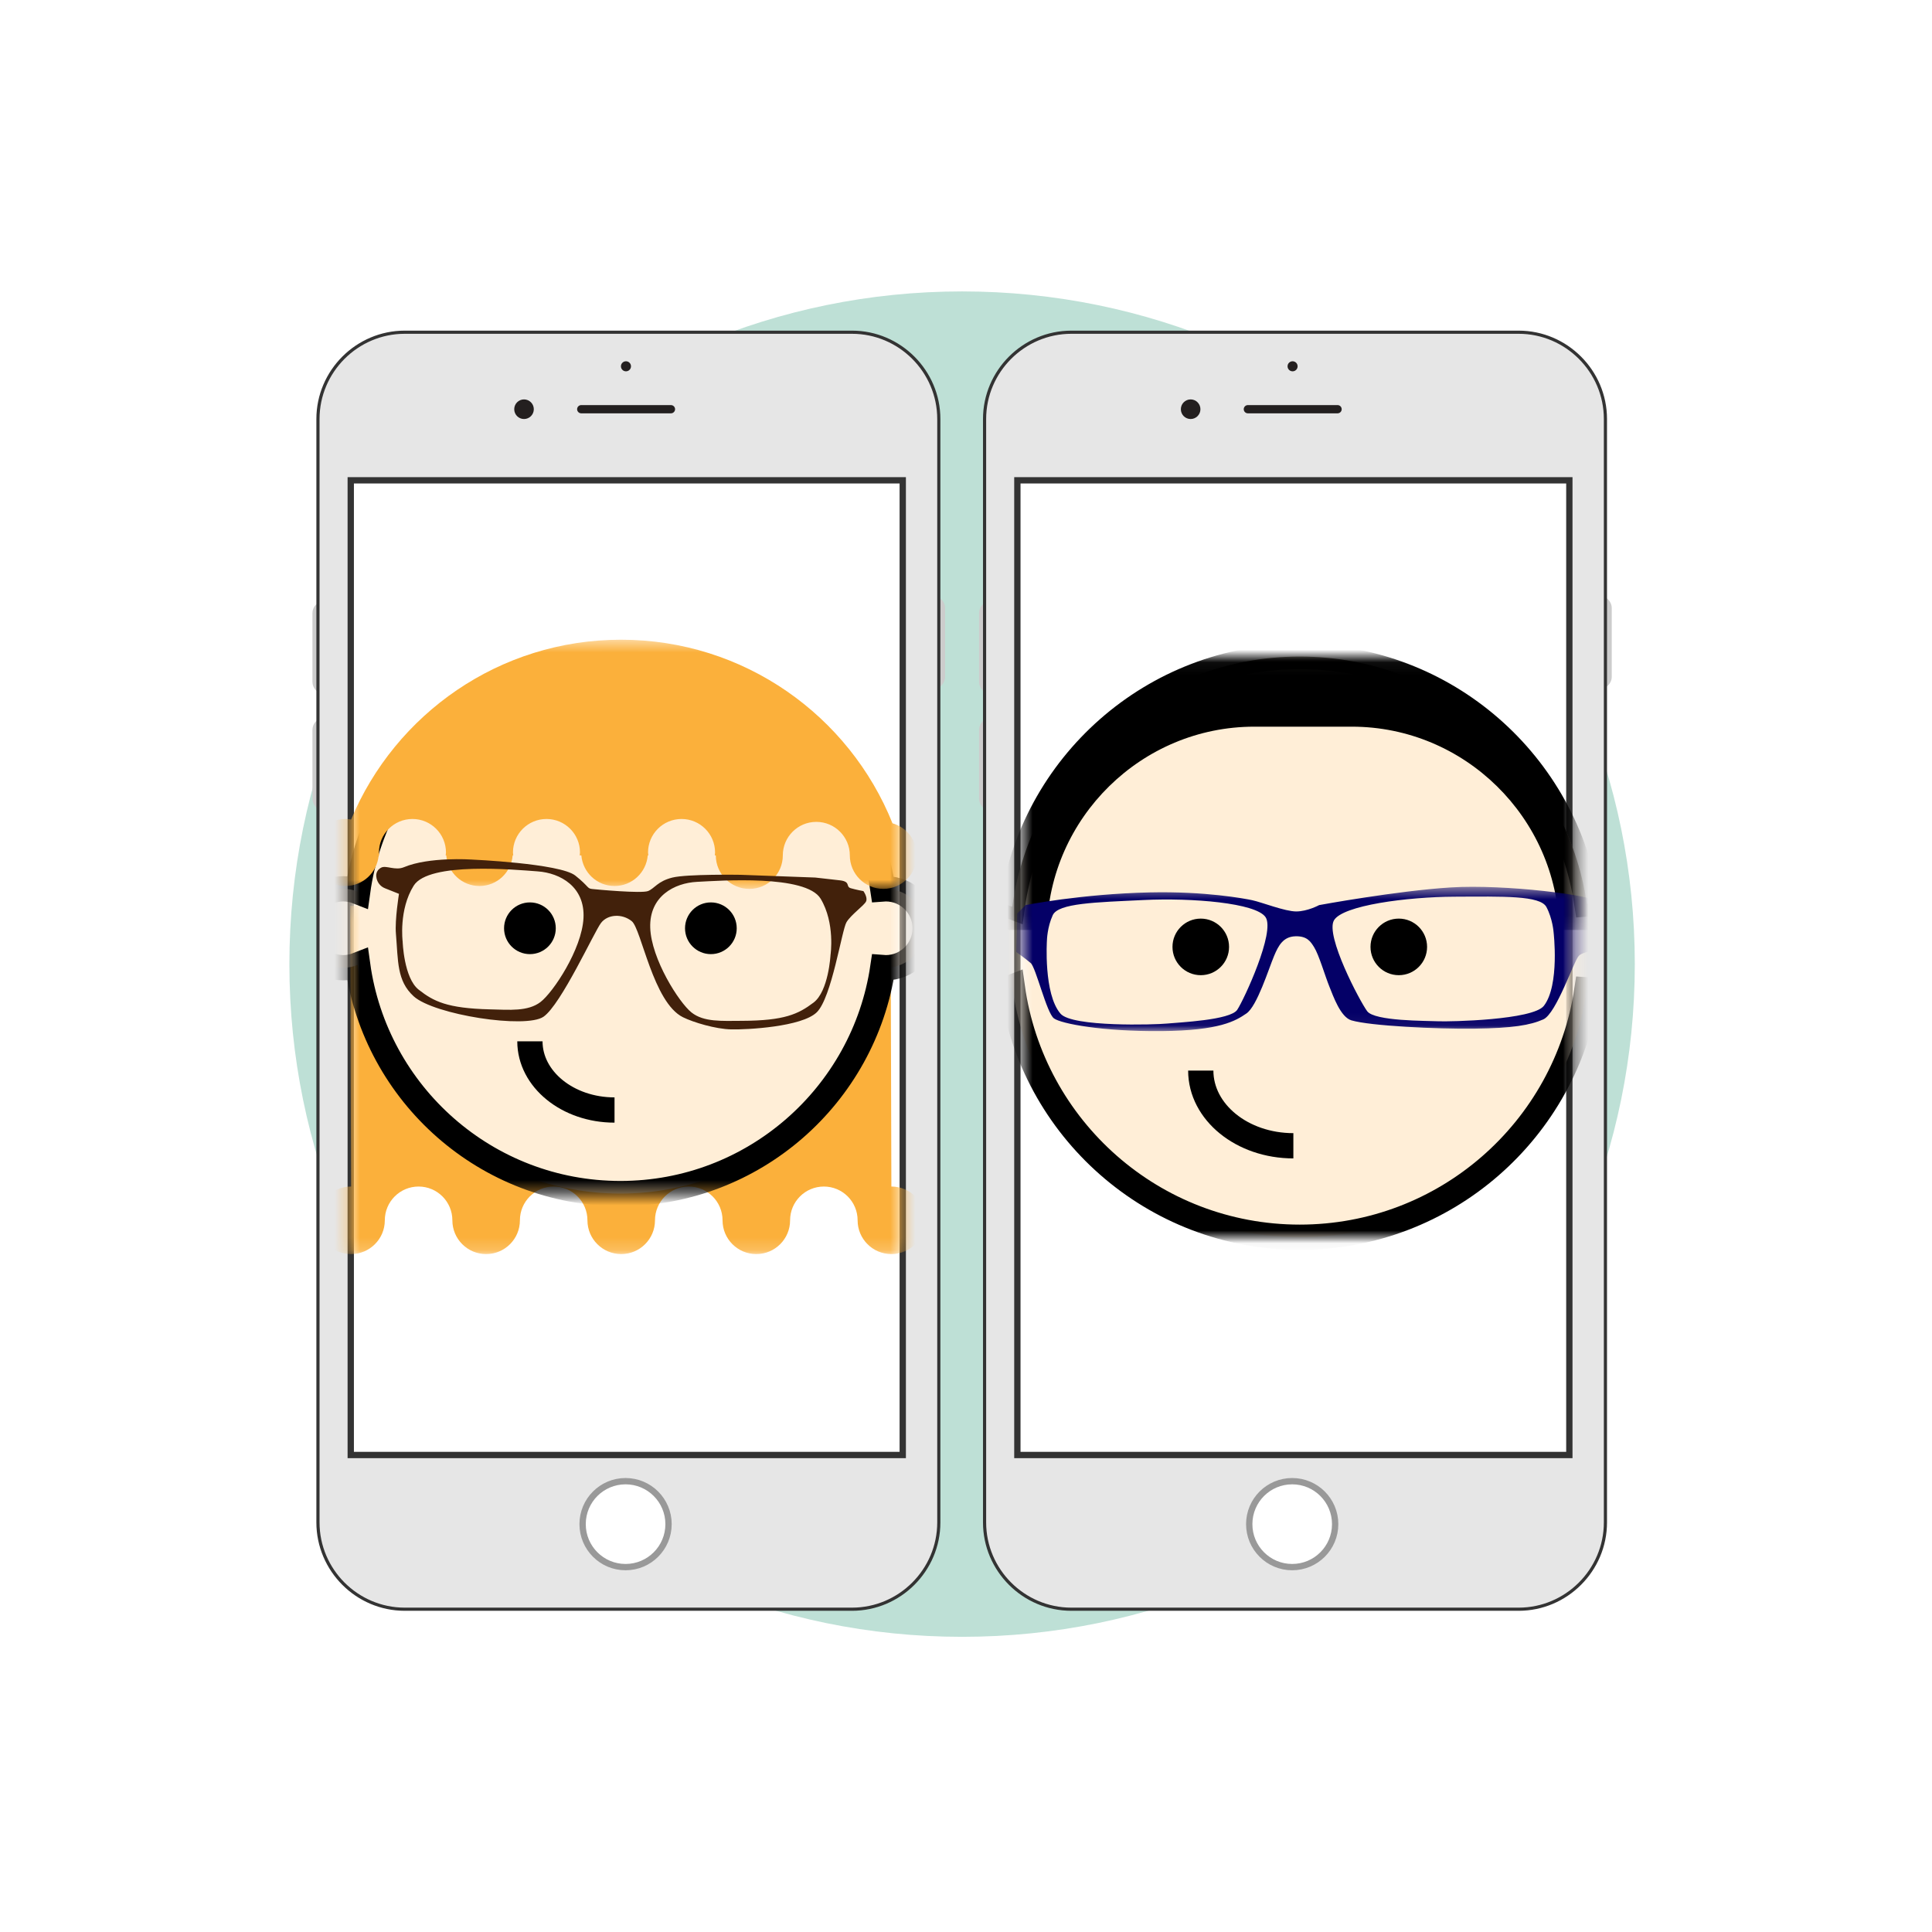 <?xml version="1.0" encoding="UTF-8" standalone="no"?>
<svg width="153px" height="153px" viewBox="0 0 153 153" version="1.1" xmlns="http://www.w3.org/2000/svg" xmlns:xlink="http://www.w3.org/1999/xlink">
    <!-- Generator: Sketch 3.7.2 (28276) - http://www.bohemiancoding.com/sketch -->
    <title>Page 1</title>
    <desc>Created with Sketch.</desc>
    <defs>
        <filter x="-50%" y="-50%" width="200%" height="200%" filterUnits="objectBoundingBox" id="filter-1">
            <feOffset dx="0" dy="0" in="SourceAlpha" result="shadowOffsetOuter1"></feOffset>
            <feGaussianBlur stdDeviation="5" in="shadowOffsetOuter1" result="shadowBlurOuter1"></feGaussianBlur>
            <feColorMatrix values="0 0 0 0 0   0 0 0 0 0   0 0 0 0 0  0 0 0 0.5 0" type="matrix" in="shadowBlurOuter1" result="shadowMatrixOuter1"></feColorMatrix>
            <feMerge>
                <feMergeNode in="shadowMatrixOuter1"></feMergeNode>
                <feMergeNode in="SourceGraphic"></feMergeNode>
            </feMerge>
        </filter>
        <polygon id="path-2" points="1 133.224 133.382 133.224 133.382 0.842 1 0.842"></polygon>
        <polygon id="path-4" points="44.342 46.031 44.342 0.045 0.629 0.045 0.629 46.031"></polygon>
        <polygon id="path-6" points="44.342 46.031 44.342 0.045 0.629 0.045 0.629 46.031"></polygon>
        <polygon id="path-8" points="44.342 21.699 44.342 0.045 0.629 0.045 0.629 21.699 44.342 21.699"></polygon>
        <polygon id="path-10" points="44.342 11.945 44.342 0.516 0.629 0.516 0.629 11.945 44.342 11.945"></polygon>
        <polygon id="path-12" points="44.412 27.825 44.412 0.242 0.698 0.242 0.698 27.825"></polygon>
        <polygon id="path-14" points="44.412 42.574 44.412 0.552 0.698 0.552 0.698 42.574"></polygon>
        <polygon id="path-16" points="44.412 42.574 44.412 0.552 0.698 0.552 0.698 42.574"></polygon>
        <polygon id="path-18" points="44.412 20.22 44.412 0.487 0.698 0.487 0.698 20.22"></polygon>
    </defs>
    <g id="Page-1" stroke="none" stroke-width="1" fill="none" fill-rule="evenodd">
        <g id="Desktop-HD" transform="translate(-818, -2016)">
            <g id="Page-1" filter="url(#filter-1)" transform="translate(827, 2024.384)">
                <g id="Group-41" transform="translate(0, 0.934)">
                    <path d="M133.381,67.033 C133.381,103.59 103.747,133.224 67.19,133.224 C30.634,133.224 0.999,103.59 0.999,67.033 C0.999,30.476 30.634,0.842 67.19,0.842 C103.747,0.842 133.381,30.476 133.381,67.033" id="Fill-1" fill="#FFFFFF"></path>
                    <path d="M120.464,67.033 C120.464,37.61 96.612,13.76 67.191,13.76 C37.768,13.76 13.917,37.61 13.917,67.033 C13.917,96.456 37.768,120.306 67.191,120.306 C96.612,120.306 120.464,96.456 120.464,67.033" id="Fill-4" fill="#BEE0D6"></path>
                    <path d="M16.718,45.646 L16.718,45.646 C16.182,45.646 15.743,45.207 15.743,44.671 L15.743,39.244 C15.743,38.709 16.182,38.271 16.718,38.271 L16.718,38.271 C17.255,38.271 17.693,38.709 17.693,39.244 L17.693,44.671 C17.693,45.207 17.255,45.646 16.718,45.646" id="Fill-6" fill="#CCCCCC"></path>
                    <path d="M16.718,54.891 L16.718,54.891 C16.182,54.891 15.743,54.452 15.743,53.916 L15.743,48.489 C15.743,47.954 16.182,47.516 16.718,47.516 L16.718,47.516 C17.255,47.516 17.693,47.954 17.693,48.489 L17.693,53.916 C17.693,54.452 17.255,54.891 16.718,54.891" id="Fill-8" fill="#CCCCCC"></path>
                    <path d="M64.872,45.245 L64.872,45.245 C64.335,45.245 63.897,44.807 63.897,44.27 L63.897,38.844 C63.897,38.309 64.335,37.87 64.872,37.87 C65.408,37.87 65.847,38.309 65.847,38.844 L65.847,44.27 C65.847,44.807 65.408,45.245 64.872,45.245" id="Fill-10" fill="#CCCCCC"></path>
                    <path d="M58.472,118.12 L23.053,118.12 C19.273,118.12 16.18,115.028 16.18,111.246 L16.18,23.866 C16.18,20.084 19.273,16.991 23.053,16.991 L58.472,16.991 C62.252,16.991 65.347,20.084 65.347,23.866 L65.347,111.246 C65.347,115.028 62.252,118.12 58.472,118.12" id="Fill-12" fill="#E6E6E6"></path>
                    <path d="M58.472,118.12 L23.053,118.12 C19.273,118.12 16.18,115.028 16.18,111.246 L16.18,23.866 C16.18,20.084 19.273,16.991 23.053,16.991 L58.472,16.991 C62.252,16.991 65.347,20.084 65.347,23.866 L65.347,111.246 C65.347,115.028 62.252,118.12 58.472,118.12 L58.472,118.12 Z" id="Stroke-14" stroke="#333333" stroke-width="0.25"></path>
                    <path d="M44.134,23.415 L37.03,23.415 C36.851,23.415 36.703,23.268 36.703,23.088 C36.703,22.909 36.851,22.762 37.03,22.762 L44.134,22.762 C44.313,22.762 44.461,22.909 44.461,23.088 C44.461,23.268 44.313,23.415 44.134,23.415" id="Fill-16" fill="#231F1F"></path>
                    <path d="M33.274,23.089 C33.274,23.517 32.926,23.865 32.498,23.865 C32.07,23.865 31.723,23.517 31.723,23.089 C31.723,22.66 32.07,22.312 32.498,22.312 C32.926,22.312 33.274,22.66 33.274,23.089" id="Fill-18" fill="#231F1F"></path>
                    <path d="M40.97,19.69 C40.97,19.91 40.792,20.088 40.572,20.088 C40.351,20.088 40.174,19.91 40.174,19.69 C40.174,19.469 40.351,19.292 40.572,19.292 C40.792,19.292 40.97,19.469 40.97,19.69" id="Fill-20" fill="#231F1F"></path>
                    <path d="M43.943,111.383 C43.943,113.262 42.419,114.786 40.54,114.786 C38.66,114.786 37.138,113.262 37.138,111.383 C37.138,109.504 38.66,107.98 40.54,107.98 C42.419,107.98 43.943,109.504 43.943,111.383" id="Fill-22" fill="#FFFFFF"></path>
                    <path d="M43.943,111.383 C43.943,113.262 42.419,114.786 40.54,114.786 C38.66,114.786 37.138,113.262 37.138,111.383 C37.138,109.504 38.66,107.98 40.54,107.98 C42.419,107.98 43.943,109.504 43.943,111.383 L43.943,111.383 Z" id="Stroke-24" stroke="#999999" stroke-width="0.5"></path>
                    <mask id="mask-3" fill="white">
                        <use xlink:href="#path-2"></use>
                    </mask>
                    <g id="Clip-27"></g>
                    <polygon id="Fill-26" fill="#FFFFFF" mask="url(#mask-3)" points="18.777 105.907 62.491 105.907 62.491 28.719 18.777 28.719"></polygon>
                    <polygon id="Stroke-28" stroke="#333333" stroke-width="0.5" mask="url(#mask-3)" points="18.777 105.907 62.491 105.907 62.491 28.719 18.777 28.719"></polygon>
                    <path d="M69.509,45.646 L69.509,45.646 C68.973,45.646 68.534,45.207 68.534,44.671 L68.534,39.244 C68.534,38.709 68.973,38.271 69.509,38.271 L69.509,38.271 C70.046,38.271 70.485,38.709 70.485,39.244 L70.485,44.671 C70.485,45.207 70.046,45.646 69.509,45.646" id="Fill-29" fill="#CCCCCC" mask="url(#mask-3)"></path>
                    <path d="M69.509,54.891 L69.509,54.891 C68.973,54.891 68.534,54.452 68.534,53.916 L68.534,48.489 C68.534,47.954 68.973,47.516 69.509,47.516 L69.509,47.516 C70.046,47.516 70.485,47.954 70.485,48.489 L70.485,53.916 C70.485,54.452 70.046,54.891 69.509,54.891" id="Fill-30" fill="#CCCCCC" mask="url(#mask-3)"></path>
                    <path d="M117.663,45.245 L117.663,45.245 C117.127,45.245 116.688,44.807 116.688,44.27 L116.688,38.844 C116.688,38.309 117.127,37.87 117.663,37.87 C118.2,37.87 118.638,38.309 118.638,38.844 L118.638,44.27 C118.638,44.807 118.2,45.245 117.663,45.245" id="Fill-31" fill="#CCCCCC" mask="url(#mask-3)"></path>
                    <path d="M111.264,118.12 L75.844,118.12 C72.064,118.12 68.971,115.028 68.971,111.246 L68.971,23.866 C68.971,20.084 72.064,16.991 75.844,16.991 L111.264,16.991 C115.044,16.991 118.138,20.084 118.138,23.866 L118.138,111.246 C118.138,115.028 115.044,118.12 111.264,118.12" id="Fill-32" fill="#E6E6E6" mask="url(#mask-3)"></path>
                    <path d="M111.264,118.12 L75.844,118.12 C72.064,118.12 68.971,115.028 68.971,111.246 L68.971,23.866 C68.971,20.084 72.064,16.991 75.844,16.991 L111.264,16.991 C115.044,16.991 118.138,20.084 118.138,23.866 L118.138,111.246 C118.138,115.028 115.044,118.12 111.264,118.12 L111.264,118.12 Z" id="Stroke-33" stroke="#333333" stroke-width="0.25" mask="url(#mask-3)"></path>
                    <path d="M96.925,23.415 L89.822,23.415 C89.642,23.415 89.495,23.268 89.495,23.088 C89.495,22.909 89.642,22.762 89.822,22.762 L96.925,22.762 C97.105,22.762 97.252,22.909 97.252,23.088 C97.252,23.268 97.105,23.415 96.925,23.415" id="Fill-34" fill="#231F1F" mask="url(#mask-3)"></path>
                    <path d="M86.065,23.089 C86.065,23.517 85.717,23.865 85.289,23.865 C84.861,23.865 84.515,23.517 84.515,23.089 C84.515,22.66 84.861,22.312 85.289,22.312 C85.717,22.312 86.065,22.66 86.065,23.089" id="Fill-35" fill="#231F1F" mask="url(#mask-3)"></path>
                    <path d="M93.761,19.69 C93.761,19.91 93.584,20.088 93.363,20.088 C93.143,20.088 92.965,19.91 92.965,19.69 C92.965,19.469 93.143,19.292 93.363,19.292 C93.584,19.292 93.761,19.469 93.761,19.69" id="Fill-36" fill="#231F1F" mask="url(#mask-3)"></path>
                    <path d="M96.735,111.383 C96.735,113.262 95.211,114.786 93.331,114.786 C91.452,114.786 89.93,113.262 89.93,111.383 C89.93,109.504 91.452,107.98 93.331,107.98 C95.211,107.98 96.735,109.504 96.735,111.383" id="Fill-37" fill="#FFFFFF" mask="url(#mask-3)"></path>
                    <path d="M96.735,111.383 C96.735,113.262 95.211,114.786 93.331,114.786 C91.452,114.786 89.93,113.262 89.93,111.383 C89.93,109.504 91.452,107.98 93.331,107.98 C95.211,107.98 96.735,109.504 96.735,111.383 L96.735,111.383 Z" id="Stroke-38" stroke="#999999" stroke-width="0.5" mask="url(#mask-3)"></path>
                    <polygon id="Fill-39" fill="#FFFFFF" mask="url(#mask-3)" points="71.568 105.907 115.281 105.907 115.281 28.719 71.568 28.719"></polygon>
                    <polygon id="Stroke-40" stroke="#333333" stroke-width="0.5" mask="url(#mask-3)" points="71.568 105.907 115.281 105.907 115.281 28.719 71.568 28.719"></polygon>
                </g>
                <g id="Group-60" transform="translate(71.276, 43.565)">
                    <g id="Group-44">
                        <mask id="mask-5" fill="white">
                            <use xlink:href="#path-4"></use>
                        </mask>
                        <g id="Clip-43"></g>
                        <path d="M45.649,19.619 C45.564,19.619 45.482,19.638 45.398,19.644 C43.757,8.556 34.202,0.045 22.656,0.045 C11.037,0.045 1.438,8.666 -0.111,19.858 C-0.496,19.709 -0.914,19.619 -1.352,19.619 C-3.241,19.619 -4.772,21.15 -4.772,23.038 C-4.772,24.926 -3.241,26.458 -1.352,26.458 C-0.914,26.458 -0.496,26.367 -0.111,26.216 C1.438,37.41 11.037,46.031 22.656,46.031 C34.202,46.031 43.757,37.52 45.398,26.433 C45.482,26.438 45.564,26.458 45.649,26.458 C47.537,26.458 49.068,24.926 49.068,23.038 C49.068,21.15 47.537,19.619 45.649,19.619" id="Fill-42" fill="#FFEED7" mask="url(#mask-5)"></path>
                    </g>
                    <g id="Group-47">
                        <mask id="mask-7" fill="white">
                            <use xlink:href="#path-6"></use>
                        </mask>
                        <g id="Clip-46"></g>
                        <path d="M45.649,19.619 C45.564,19.619 45.482,19.638 45.398,19.644 C43.757,8.556 34.202,0.045 22.656,0.045 C11.037,0.045 1.438,8.666 -0.111,19.858 C-0.496,19.709 -0.914,19.619 -1.352,19.619 C-3.241,19.619 -4.772,21.15 -4.772,23.038 C-4.772,24.926 -3.241,26.458 -1.352,26.458 C-0.914,26.458 -0.496,26.367 -0.111,26.216 C1.438,37.41 11.037,46.031 22.656,46.031 C34.202,46.031 43.757,37.52 45.398,26.433 C45.482,26.438 45.564,26.458 45.649,26.458 C47.537,26.458 49.068,24.926 49.068,23.038 C49.068,21.15 47.537,19.619 45.649,19.619 L45.649,19.619 Z" id="Stroke-45" stroke="#000000" stroke-width="2" mask="url(#mask-7)"></path>
                    </g>
                    <path d="M17.056,23.038 C17.056,24.276 16.053,25.278 14.816,25.278 C13.578,25.278 12.576,24.276 12.576,23.038 C12.576,21.8 13.578,20.798 14.816,20.798 C16.053,20.798 17.056,21.8 17.056,23.038" id="Fill-48" fill="#000000"></path>
                    <path d="M32.738,23.038 C32.738,24.276 31.734,25.278 30.498,25.278 C29.26,25.278 28.258,24.276 28.258,23.038 C28.258,21.8 29.26,20.798 30.498,20.798 C31.734,20.798 32.738,21.8 32.738,23.038" id="Fill-50" fill="#000000"></path>
                    <path d="M14.816,32.834 C14.816,36.125 18.095,38.788 22.149,38.788" id="Stroke-52" stroke="#000000" stroke-width="2"></path>
                    <g id="Group-56">
                        <mask id="mask-9" fill="white">
                            <use xlink:href="#path-8"></use>
                        </mask>
                        <g id="Clip-55"></g>
                        <path d="M2.627,21.699 C2.814,12.813 10.125,5.598 19.053,5.598 L26.78,5.598 C35.708,5.598 43.021,12.813 43.206,21.699 L48.796,21.699 C48.273,20.476 47.062,19.619 45.65,19.619 C45.563,19.619 45.483,19.638 45.398,19.643 C43.756,8.556 34.201,0.045 22.657,0.045 C11.038,0.045 1.437,8.666 -0.112,19.86 C-0.497,19.709 -0.913,19.619 -1.352,19.619 C-2.765,19.619 -3.977,20.476 -4.497,21.699 L2.627,21.699 Z" id="Fill-54" fill="#000000" mask="url(#mask-9)"></path>
                    </g>
                    <g id="Group-59" transform="translate(0, 17.763)">
                        <mask id="mask-11" fill="white">
                            <use xlink:href="#path-10"></use>
                        </mask>
                        <g id="Clip-58"></g>
                        <path d="M41.986,9.943 C41.119,11.064 34.538,11.209 33.607,11.165 C32.675,11.121 28.58,11.163 27.994,10.367 C27.404,9.568 24.665,4.378 25.365,3.17 C26.047,1.992 31.122,1.315 34.923,1.299 C38.776,1.283 41.7,1.195 42.19,2.12 C42.679,3.047 42.755,4.094 42.755,4.094 C42.755,4.094 43.256,8.302 41.986,9.943 M17.704,10.256 C17.158,11.082 13.068,11.252 12.139,11.346 C11.211,11.439 4.632,11.638 3.708,10.563 C2.353,8.991 2.633,4.761 2.633,4.761 C2.633,4.761 2.655,3.713 3.095,2.761 C3.536,1.811 6.46,1.747 10.307,1.562 C14.105,1.379 19.21,1.79 19.953,2.93 C20.715,4.101 18.251,9.426 17.704,10.256 M46.242,1.724 C46.073,1.198 38.897,0.294 34.604,0.566 C30.31,0.836 24.191,1.965 24.191,1.965 C24.191,1.965 23.264,2.468 22.374,2.468 C21.484,2.468 19.647,1.74 18.892,1.578 C18.288,1.449 15.185,0.861 10.771,0.96 C5.339,1.081 0.946,1.965 0.946,1.965 L0.273,2.637 L0.2,5.676 C0.2,5.676 0.941,6.204 1.349,6.555 C1.76,6.905 2.61,10.513 3.189,10.938 C3.77,11.364 7.058,11.982 11.698,11.943 C16.34,11.904 17.578,11.131 18.428,10.55 C19.279,9.971 20.185,7.03 20.626,5.982 C20.965,5.174 21.342,4.463 22.308,4.435 C23.249,4.406 23.521,4.872 23.788,5.291 C24.175,5.904 24.653,7.561 25.003,8.424 C25.313,9.19 25.887,10.836 26.743,11.092 C28.205,11.531 33.474,11.789 36.49,11.749 C39.506,11.712 40.899,11.479 41.943,11.016 C42.988,10.55 44.384,6.31 44.771,5.968 C45.158,5.625 45.794,5.694 46.102,5.34 C46.707,4.648 46.409,2.251 46.242,1.724" id="Fill-57" fill="#040067" mask="url(#mask-11)"></path>
                    </g>
                </g>
                <g id="Group-81" transform="translate(17.987, 41.789)">
                    <g id="Group-63" transform="translate(0, 21.316)">
                        <mask id="mask-13" fill="white">
                            <use xlink:href="#path-12"></use>
                        </mask>
                        <g id="Clip-62"></g>
                        <path d="M43.605,22.476 L43.54,0.242 L0.748,0.242 L0.814,22.476 C-0.664,22.476 -1.861,23.674 -1.861,25.152 C-1.861,26.628 -0.664,27.825 0.814,27.825 C2.29,27.825 3.487,26.628 3.487,25.152 C3.487,23.674 4.684,22.476 6.162,22.476 C7.638,22.476 8.837,23.674 8.837,25.152 C8.837,26.628 10.035,27.825 11.511,27.825 C12.989,27.825 14.186,26.628 14.186,25.152 C14.186,23.674 15.383,22.476 16.859,22.476 C18.337,22.476 19.534,23.674 19.534,25.152 C19.534,26.628 20.732,27.825 22.21,27.825 C23.686,27.825 24.883,26.628 24.883,25.152 C24.883,23.674 26.082,22.476 27.558,22.476 C29.036,22.476 30.233,23.674 30.233,25.152 C30.233,26.628 31.43,27.825 32.906,27.825 C34.384,27.825 35.582,26.628 35.582,25.152 C35.582,23.674 36.779,22.476 38.257,22.476 C39.733,22.476 40.93,23.674 40.93,25.152 C40.93,26.628 42.127,27.825 43.605,27.825 C45.083,27.825 46.28,26.628 46.28,25.152 C46.28,23.674 45.083,22.476 43.605,22.476" id="Fill-61" fill="#FBB03B" mask="url(#mask-13)"></path>
                    </g>
                    <g id="Group-66" transform="translate(0, 1.776)">
                        <mask id="mask-15" fill="white">
                            <use xlink:href="#path-14"></use>
                        </mask>
                        <g id="Clip-65"></g>
                        <path d="M43.155,18.438 C43.077,18.438 43.002,18.456 42.926,18.461 C41.427,8.327 32.694,0.552 22.145,0.552 C11.526,0.552 2.753,8.428 1.337,18.658 C0.985,18.52 0.605,18.438 0.204,18.438 C-1.523,18.438 -2.921,19.838 -2.921,21.562 C-2.921,23.289 -1.523,24.687 0.204,24.687 C0.605,24.687 0.985,24.605 1.337,24.467 C2.753,34.696 11.526,42.574 22.145,42.574 C32.694,42.574 41.427,34.798 42.926,24.664 C43.002,24.669 43.077,24.687 43.155,24.687 C44.882,24.687 46.279,23.289 46.279,21.562 C46.279,19.838 44.882,18.438 43.155,18.438" id="Fill-64" fill="#FFEED7" mask="url(#mask-15)"></path>
                    </g>
                    <g id="Group-69" transform="translate(0, 1.776)">
                        <mask id="mask-17" fill="white">
                            <use xlink:href="#path-16"></use>
                        </mask>
                        <g id="Clip-68"></g>
                        <path d="M43.155,18.438 C43.077,18.438 43.002,18.456 42.926,18.461 C41.427,8.327 32.694,0.552 22.145,0.552 C11.526,0.552 2.753,8.428 1.337,18.658 C0.985,18.52 0.605,18.438 0.204,18.438 C-1.523,18.438 -2.921,19.838 -2.921,21.562 C-2.921,23.289 -1.523,24.687 0.204,24.687 C0.605,24.687 0.985,24.605 1.337,24.467 C2.753,34.696 11.526,42.574 22.145,42.574 C32.694,42.574 41.427,34.798 42.926,24.664 C43.002,24.669 43.077,24.687 43.155,24.687 C44.882,24.687 46.279,23.289 46.279,21.562 C46.279,19.838 44.882,18.438 43.155,18.438 L43.155,18.438 Z" id="Stroke-67" stroke="#000000" stroke-width="2" mask="url(#mask-17)"></path>
                    </g>
                    <path d="M17.026,23.339 C17.026,24.47 16.109,25.387 14.978,25.387 C13.848,25.387 12.931,24.47 12.931,23.339 C12.931,22.207 13.848,21.291 14.978,21.291 C16.109,21.291 17.026,22.207 17.026,23.339" id="Fill-70" fill="#000000"></path>
                    <path d="M31.356,23.339 C31.356,24.47 30.44,25.387 29.308,25.387 C28.179,25.387 27.262,24.47 27.262,23.339 C27.262,22.207 28.179,21.291 29.308,21.291 C30.44,21.291 31.356,22.207 31.356,23.339" id="Fill-72" fill="#000000"></path>
                    <path d="M14.978,32.291 C14.978,35.298 17.975,37.732 21.679,37.732" id="Stroke-74" stroke="#000000" stroke-width="2"></path>
                    <g id="Group-78">
                        <mask id="mask-19" fill="white">
                            <use xlink:href="#path-18"></use>
                        </mask>
                        <g id="Clip-77"></g>
                        <path d="M43.692,15.026 C40.269,6.505 31.938,0.487 22.193,0.487 C12.562,0.487 4.313,6.367 0.817,14.728 C0.671,14.703 0.522,14.684 0.369,14.684 C-1.096,14.684 -2.285,15.872 -2.285,17.337 C-2.285,18.803 -1.096,19.991 0.369,19.991 C1.756,19.991 2.881,18.924 3,17.567 L3.046,17.567 C3.039,17.49 3.023,17.416 3.023,17.337 C3.023,15.872 4.211,14.684 5.677,14.684 C7.142,14.684 8.331,15.872 8.331,17.337 C8.331,17.416 8.313,17.49 8.306,17.567 L8.354,17.567 C8.471,18.924 9.597,19.991 10.983,19.991 C12.37,19.991 13.494,18.924 13.613,17.567 L13.66,17.567 C13.652,17.49 13.636,17.416 13.636,17.337 C13.636,15.872 14.825,14.684 16.29,14.684 C17.756,14.684 18.944,15.872 18.944,17.337 C18.944,17.416 18.928,17.49 18.921,17.567 L19.051,17.567 C19.168,18.924 20.294,19.991 21.68,19.991 C23.067,19.991 24.193,18.924 24.31,17.567 L24.357,17.567 C24.351,17.49 24.333,17.416 24.333,17.337 C24.333,15.872 25.522,14.684 26.987,14.684 C28.453,14.684 29.641,15.872 29.641,17.337 C29.641,17.416 29.625,17.49 29.618,17.567 L29.7,17.567 C29.7,19.032 30.888,20.22 32.354,20.22 C33.819,20.22 35.006,19.032 35.006,17.567 C35.006,16.101 36.194,14.913 37.659,14.913 C39.125,14.913 40.313,16.101 40.313,17.567 C40.313,19.032 41.502,20.22 42.967,20.22 C44.432,20.22 45.621,19.032 45.621,17.567 C45.621,16.355 44.802,15.343 43.692,15.026" id="Fill-76" fill="#FBB03B" mask="url(#mask-19)"></path>
                    </g>
                    <path d="M37.435,29.228 C36.236,30.13 35.153,30.658 31.755,30.669 C30.197,30.674 28.749,30.782 27.772,30.004 C26.795,29.226 24.584,25.771 24.506,23.288 C24.429,20.805 26.413,19.753 28.216,19.663 C30.019,19.572 36.844,19.069 38.002,21 C39.162,22.931 38.785,25.444 38.785,25.444 C38.785,25.444 38.634,28.326 37.435,29.228 M15.814,29.182 C14.821,29.939 13.375,29.798 11.817,29.761 C8.423,29.679 7.35,29.129 6.169,28.201 C4.989,27.274 4.9,24.389 4.9,24.389 C4.9,24.389 4.577,21.869 5.776,19.963 C6.975,18.057 13.787,18.703 15.588,18.833 C17.388,18.961 19.351,20.055 19.221,22.535 C19.091,25.016 16.807,28.423 15.814,29.182 M41.388,20.396 C41.388,20.396 40.833,20.295 40.393,20.169 C39.954,20.044 40.416,19.643 39.519,19.542 C38.624,19.441 37.577,19.322 37.577,19.322 L31.666,19.105 C31.666,19.105 27.421,19.034 26.253,19.325 C25.086,19.618 24.85,20.185 24.335,20.391 C23.82,20.597 20.287,20.272 19.892,20.227 C19.496,20.183 19.672,20.044 18.574,19.167 C17.37,18.201 10.325,17.895 10.325,17.895 C10.325,17.895 6.986,17.668 5,18.503 C4.32,18.789 3.597,18.343 3.22,18.528 C2.724,18.769 2.813,19.252 2.813,19.252 C2.851,19.664 3.115,20.021 3.501,20.172 L4.609,20.613 C4.609,20.613 4.273,22.67 4.366,23.762 C4.55,25.926 4.426,27.496 5.771,28.724 C7.38,30.193 14.665,31.319 16.061,30.34 C17.457,29.359 20.075,23.613 20.608,22.919 C21.141,22.222 22.282,22.162 23.044,22.778 C23.806,23.395 24.735,29.214 27.097,30.384 C27.92,30.791 29.676,31.321 30.92,31.347 C32.165,31.376 36.501,31.148 37.691,29.997 C38.88,28.846 39.681,23.455 40.052,22.853 C40.421,22.252 41.448,21.537 41.599,21.213 C41.748,20.89 41.388,20.396 41.388,20.396" id="Fill-79" fill="#42210B"></path>
                </g>
            </g>
        </g>
    </g>
</svg>